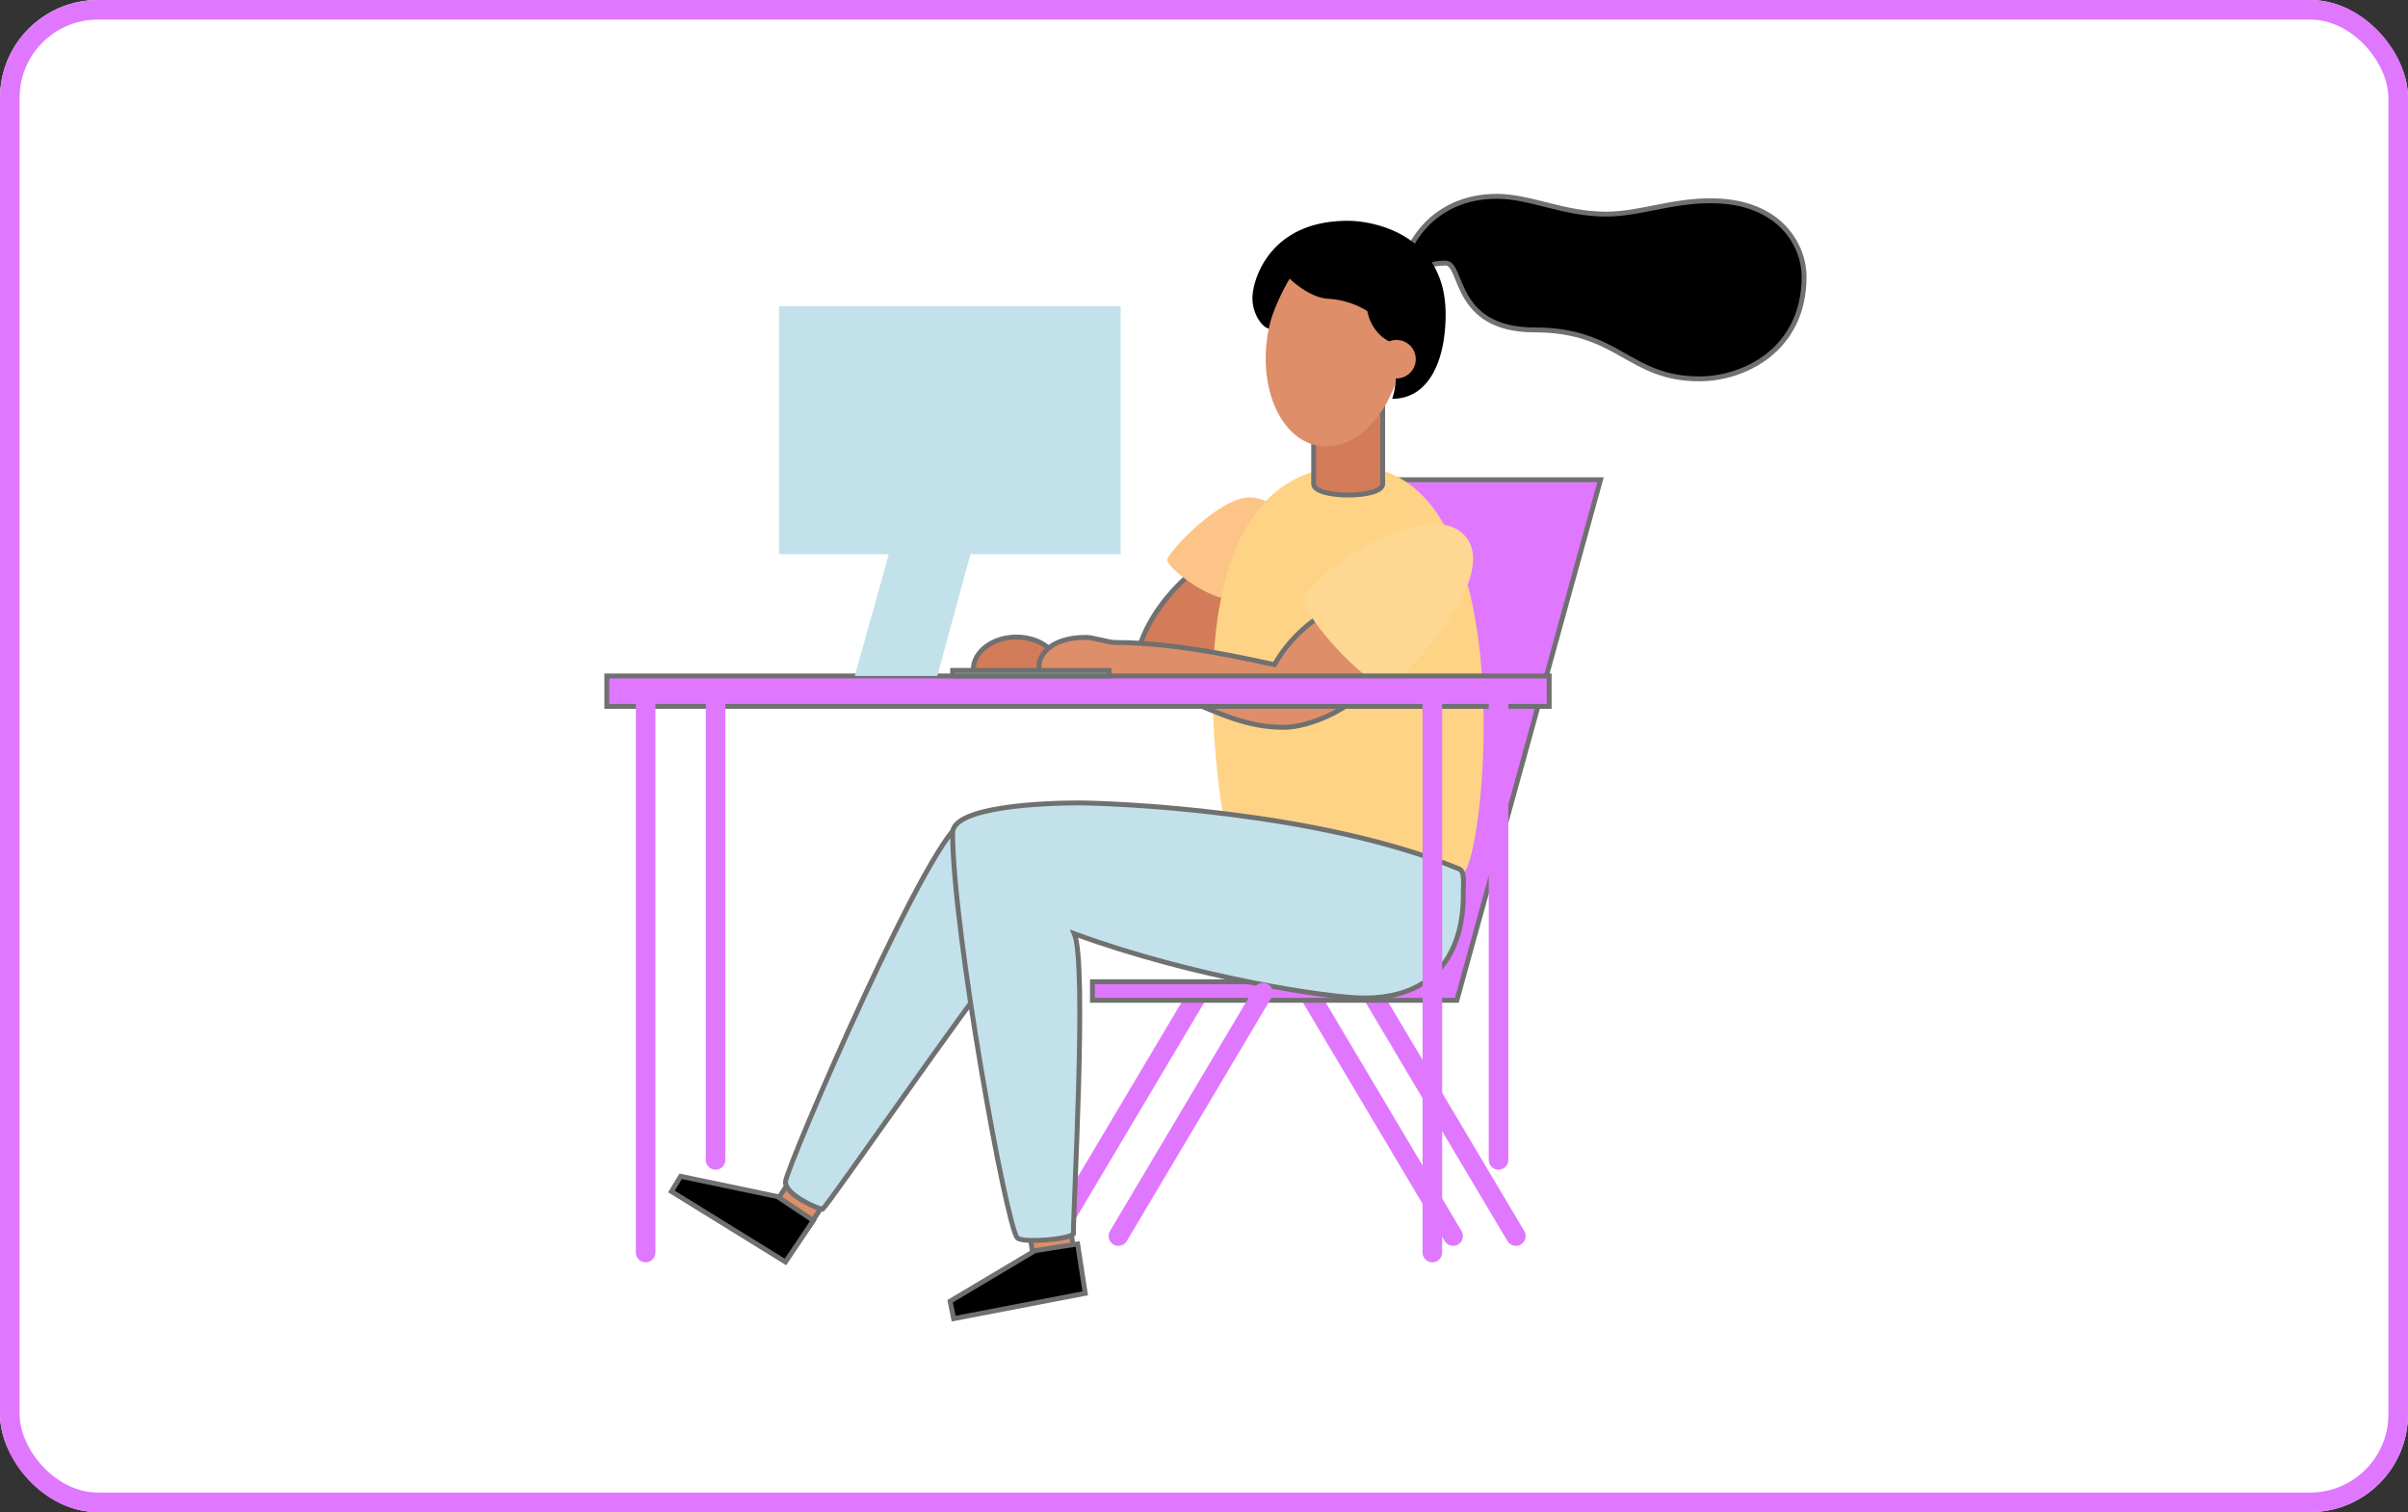 <svg xmlns="http://www.w3.org/2000/svg" width="492" height="309" viewBox="0 0 492 309">
  <rect x="0" y="0" width="492" height="309" fill="#333333" stroke="none"/>
  <g id="Group_512" data-name="Group 512" transform="translate(2028 3733)">
    <g id="Rectangle_70" data-name="Rectangle 70" transform="translate(-2028 -3733)" fill="#fff" stroke="#e077ff" stroke-width="4">
      <rect width="492" height="309" rx="20" stroke="none"/>
      <rect x="2" y="2" width="488" height="305" rx="18" fill="none"/>
    </g>
    <g id="Group_509" data-name="Group 509" transform="translate(-9488.762 14537.443)">
      <g id="Group_445" data-name="Group 445" transform="translate(7584.745 -18230.326)">
        <g id="drawkit-server-woman-colour" transform="translate(0 0)">
          <line id="Line_26" data-name="Line 26" x1="29.561" y1="49.742" transform="translate(143.358 162.729)" fill="none" stroke="#e077ff" stroke-linecap="round" stroke-linejoin="round" stroke-width="4"/>
          <line id="Line_27" data-name="Line 27" x1="29.561" y1="49.742" transform="translate(156.178 162.729)" fill="none" stroke="#e077ff" stroke-linecap="round" stroke-linejoin="round" stroke-width="4"/>
          <line id="Line_28" data-name="Line 28" y1="49.742" x2="29.557" transform="translate(91.373 162.729)" fill="none" stroke="#e077ff" stroke-linecap="round" stroke-linejoin="round" stroke-width="4"/>
          <path id="Path_1498" data-name="Path 1498" d="M60.11,0h43.705L74.463,106.377H0v-3.79H55.224Z" transform="translate(99.221 57.913)" fill="#e077ff" stroke="#707070" stroke-width="1"/>
          <rect id="Rectangle_45" data-name="Rectangle 45" width="8.384" height="7.493" transform="matrix(0.988, -0.154, 0.154, 0.988, 86.078, 209.918)" fill="#de8e68" stroke="#707070" stroke-width="1"/>
          <rect id="Rectangle_46" data-name="Rectangle 46" width="8.384" height="7.493" transform="translate(38.551 199.382) rotate(33)" fill="#de8e68" stroke="#707070" stroke-width="1"/>
          <path id="Path_1499" data-name="Path 1499" d="M36.658,0C30.54,0,0,71.1,0,73.7s6.628,5.546,7.606,5.546c1.524-1.415,30.758-43.673,33.8-46.621S36.658,0,36.658,0Z" transform="translate(36.499 127.727)" fill="#c3e1ea" stroke="#707070" stroke-width="1"/>
          <path id="Path_1500" data-name="Path 1500" d="M46.872,0C44.861.632,35.043,9.044,33.328,19.148c-1.747-.209-12.229-.646-16.6-.823C15.3,16.1,12.3,14.558,8.807,14.558,3.944,14.558,0,17.547,0,21.232v.241H17.583v-.241a5.3,5.3,0,0,0-.728-2.648l15.277,2.434,18.147,1.888,1.87-15.85Z" transform="translate(74.882 75.514)" fill="#d37c59" stroke="#707070" stroke-width="1"/>
          <path id="Path_1501" data-name="Path 1501" d="M22.324,2.73C22.324,1.451,19.139,0,16.8,0,10.559,0,0,11.373,0,12.8s7.6,7.788,13.443,8.171S22.324,2.73,22.324,2.73Z" transform="translate(114.497 61.525)" fill="#fcc486"/>
          <path id="Path_1502" data-name="Path 1502" d="M28.526,0c35.28,0,27.219,79.7,22.747,83.066S7.6,86.742,5.047,83.375-13.341,0,28.526,0Z" transform="translate(123.798 55.138)" fill="#fed385"/>
          <path id="Path_1503" data-name="Path 1503" d="M14.1,0H0V18.893c0,3,14.1,3.021,14.1,0Z" transform="translate(144.423 39.893)" fill="#d37c59" stroke="#707070" stroke-width="1"/>
          <ellipse id="Ellipse_363" data-name="Ellipse 363" cx="20.722" cy="13.939" rx="20.722" ry="13.939" transform="translate(131.747 48.812) rotate(-80.94)" fill="#de8e68"/>
          <path id="Path_1504" data-name="Path 1504" d="M18.2,0c6.824,0,13.648,3.639,22.292,3.639,6.824,0,13.193-2.73,21.382-2.73,14.558,0,19.107,9.554,19.107,15.468C80.978,31.39,68.695,37.3,59.6,37.3,45.038,37.3,43.219,27.3,25.931,27.3,9.1,27.3,11.373,13.648,7.734,13.648c-1.82,0-2.957.227-3.639.91S0,12.738,0,11.828,4.549,0,18.2,0Z" transform="translate(163.653 0)" stroke="#707070" stroke-width="1"/>
          <path id="Path_1505" data-name="Path 1505" d="M19.457,0C3.367,0,0,12.242,0,15.777s2.234,6.155,3.376,6.242c.71-4.226,4.094-10.059,4.254-10.19.91.91,4.281,3.831,7.734,4.094a17.146,17.146,0,0,1,8.121,2.529,8.684,8.684,0,0,0,1.3,3.294A7.907,7.907,0,0,0,28.779,25a9.845,9.845,0,0,1,.687,3.185c0,4.859-.455,6.824-.91,8.189,7.415,0,10.918-7.638,10.918-17.287C39.474,3.2,25.417,0,19.457,0Z" transform="translate(131.912 5.004)"/>
          <circle id="Ellipse_364" data-name="Ellipse 364" cx="3.931" cy="3.931" r="3.931" transform="translate(157.425 29.352)" fill="#de8e68"/>
          <path id="Path_1506" data-name="Path 1506" d="M59.864,0C58.277.382,51.912,4.326,48.1,11.132c-3.753-.7-19.021-4.517-32.573-4.517-1.274,0-4.581-1.046-5.914-1.046C1.661,5.568,0,9.863,0,11.132s.273,1.306.519,1.306c27.3,0,34.161,11.514,49.515,11.514,4.968,0,15.208-3.6,21.382-12.815C69.25,3.794,59.864,0,59.864,0Z" transform="translate(88.321 84.558)" fill="#de8e68" stroke="#707070" stroke-width="1"/>
          <path id="Path_1507" data-name="Path 1507" d="M32.533,2.079C41.058,10.354,19.5,33.26,16.041,32.923S.119,19.461,0,15.472,24.294-5.924,32.533,2.079Z" transform="translate(142.484 66.967)" fill="#fed892"/>
          <rect id="Rectangle_47" data-name="Rectangle 47" width="192.541" height="6.214" transform="translate(0 98.015)" fill="#e077ff" stroke="#707070" stroke-width="1"/>
          <path id="Path_1508" data-name="Path 1508" d="M104.339,18.206c0-1.956.341-4.222-.878-4.727C74.518,1.547,32.145,0,25.617,0S0,.664,0,6.128C0,25.863,11,86.619,13.229,88.889c1.06,1.069,10.3.355,11.455-.8-.077-5,2.83-55.27.177-61.357C49.187,35.648,76.811,39.87,84.09,39.87,105.185,39.848,104.339,20.527,104.339,18.206Z" transform="translate(70.656 123.96)" fill="#c3e1ea" stroke="#707070" stroke-width="1"/>
          <path id="Path_1509" data-name="Path 1509" d="M28.984,9.035l-7.343-4.9L1.879,0,0,3.1,23.288,17.5Z" transform="translate(13.211 200.261)" stroke="#707070" stroke-width="1"/>
          <path id="Path_1510" data-name="Path 1510" d="M26.058,0,17.347,1.369,0,11.705l.719,3.562L27.605,10.09Z" transform="translate(70.141 214.082)" stroke="#707070" stroke-width="1"/>
          <line id="Line_29" data-name="Line 29" y1="94.417" transform="translate(182.196 102.492)" fill="none" stroke="#e077ff" stroke-linecap="round" stroke-linejoin="round" stroke-width="4"/>
          <line id="Line_30" data-name="Line 30" y1="94.417" transform="translate(22.219 102.492)" fill="none" stroke="#e077ff" stroke-linecap="round" stroke-linejoin="round" stroke-width="4"/>
          <line id="Line_31" data-name="Line 31" y1="113.337" transform="translate(168.675 102.492)" fill="none" stroke="#e077ff" stroke-linecap="round" stroke-linejoin="round" stroke-width="4"/>
          <line id="Line_32" data-name="Line 32" y1="113.337" transform="translate(7.934 102.492)" fill="none" stroke="#e077ff" stroke-linecap="round" stroke-linejoin="round" stroke-width="4"/>
          <line id="Line_33" data-name="Line 33" y1="49.742" x2="29.557" transform="translate(104.525 162.729)" fill="none" stroke="#e077ff" stroke-linecap="round" stroke-linejoin="round" stroke-width="4"/>
          <rect id="Rectangle_48" data-name="Rectangle 48" width="31.968" height="1.142" transform="translate(70.656 96.873)" fill="#76b892" stroke="#707070" stroke-width="1"/>
          <path id="Path_1516" data-name="Path 1516" d="M0,0H69.8V50.684H0Z" transform="translate(35.194 22.451)" fill="#c3e1ea"/>
          <path id="Path_1511" data-name="Path 1511" d="M9.626,0,0,34.411H16.873L26.218,0Z" transform="translate(50.661 63.604)" fill="#c3e1ea"/>
        </g>
      </g>
    </g>
  </g>
</svg>
